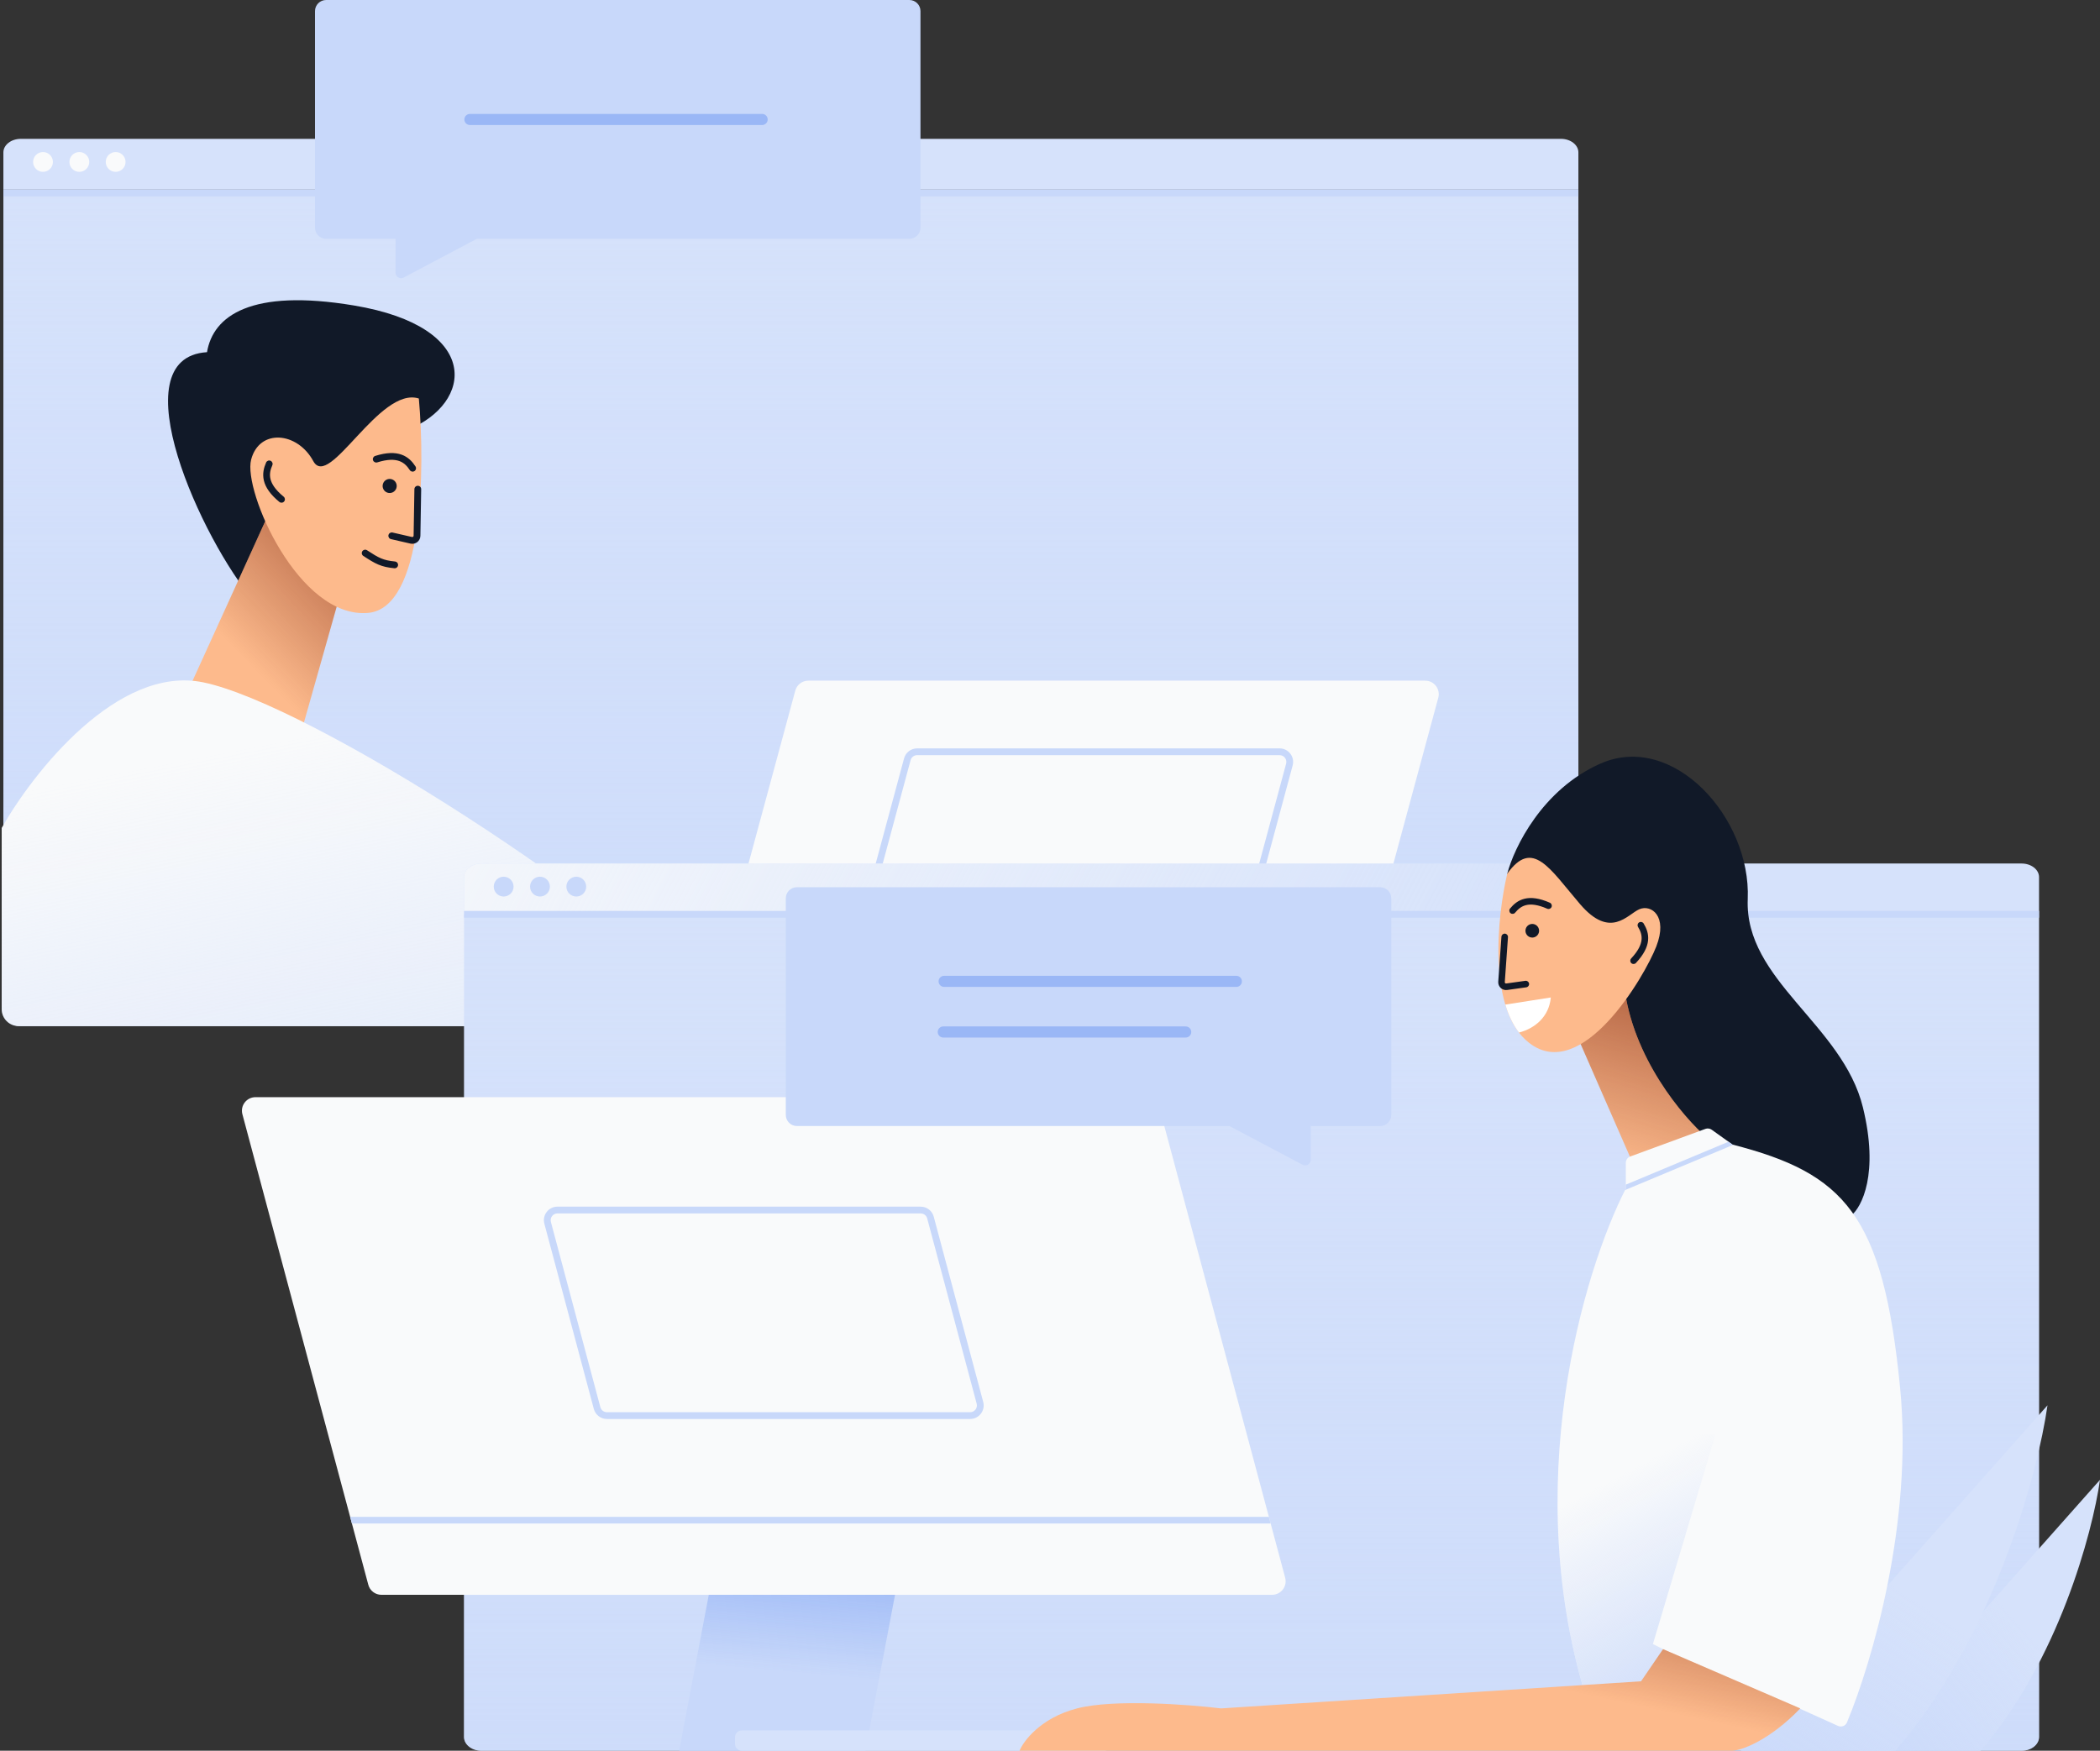 <svg class="w-auto max-w-[16rem] h-40 text-gray-800 dark:text-white" aria-hidden="true" width="620" height="517" viewBox="0 0 620 517" fill="none" xmlns="http://www.w3.org/2000/svg">
<rect x="0" y="0" width="620" height="517" fill="#333333" stroke="none"/>
<path d="M1 56H466V298.934C466 301.18 463.693 303 460.848 303H6.152C3.307 303 1 301.18 1 298.934V56Z" fill="#d6e2fb"/>
<path d="M1 56H466V298.934C466 301.18 463.693 303 460.848 303H6.152C3.307 303 1 301.18 1 298.934V56Z" fill="url(#paint0_linear_344_2359)"/>
<path d="M1 45C1 42.791 3.307 41 6.152 41H460.848C463.693 41 466 42.791 466 45V56H1V45Z" fill="#d6e2fb"/>
<path fill-rule="evenodd" clip-rule="evenodd" d="M1 56H466V58H1V56Z" fill="#c8d8fa"/>
<path d="M15.622 47.824C15.622 49.439 14.313 50.748 12.698 50.748C11.083 50.748 9.773 49.439 9.773 47.824C9.773 46.209 11.083 44.899 12.698 44.899C14.313 44.899 15.622 46.209 15.622 47.824Z" fill="#F9FAFB"/>
<path d="M26.345 47.824C26.345 49.439 25.035 50.748 23.421 50.748C21.805 50.748 20.496 49.439 20.496 47.824C20.496 46.209 21.805 44.899 23.421 44.899C25.035 44.899 26.345 46.209 26.345 47.824Z" fill="#F9FAFB"/>
<path d="M37.068 47.824C37.068 49.439 35.758 50.748 34.143 50.748C32.528 50.748 31.219 49.439 31.219 47.824C31.219 46.209 32.528 44.899 34.143 44.899C35.758 44.899 37.068 46.209 37.068 47.824Z" fill="#F9FAFB"/>
<path d="M61.117 103.999C34.807 105.616 59.803 159.867 74.902 177.412C83.622 163.176 104.927 133.147 120.39 126.915C139.719 119.125 142.486 96.551 104.484 90.207C74.083 85.131 62.907 93.281 61.117 103.999Z" fill="#111928"/>
<path d="M53 209.5L79.4 151.531L103.583 164.342L87.999 219.5L53 209.5Z" fill="#FDBA8C"/>
<path d="M53 209.5L79.4 151.531L103.583 164.342L87.999 219.5L53 209.5Z" fill="url(#paint1_linear_344_2359)"/>
<path d="M108.702 180.989C125.092 179.514 125.502 138.169 123.658 117.682C111.993 113.979 97.187 144.848 92.495 136.169C87.802 127.489 76.563 126.49 74.142 135.737C71.721 144.984 88.214 182.833 108.702 180.989Z" fill="#FDBA8C"/>
<path d="M113.078 142.831C112.702 143.917 113.279 145.103 114.365 145.479C115.452 145.854 116.637 145.278 117.013 144.192C117.389 143.105 116.813 141.92 115.726 141.544C114.639 141.168 113.454 141.744 113.078 142.831Z" fill="#111928"/>
<path fill-rule="evenodd" clip-rule="evenodd" d="M117.891 136.149C119.276 136.647 120.202 137.624 120.984 138.821C121.287 139.284 121.907 139.414 122.37 139.111C122.832 138.809 122.962 138.189 122.66 137.726C121.757 136.344 120.527 134.969 118.569 134.265C116.621 133.564 114.118 133.585 110.779 134.634C110.252 134.8 109.958 135.362 110.124 135.89C110.29 136.417 110.852 136.71 111.379 136.544C114.471 135.573 116.496 135.647 117.891 136.149Z" fill="#111928"/>
<path fill-rule="evenodd" clip-rule="evenodd" d="M123.363 143.454C122.811 143.445 122.355 143.885 122.346 144.438L122.113 158.208C122.109 158.454 121.88 158.633 121.64 158.578L115.89 157.257C115.351 157.133 114.814 157.47 114.69 158.009C114.566 158.548 114.903 159.085 115.441 159.208L121.192 160.529C122.672 160.869 124.089 159.76 124.115 158.242L124.347 144.472C124.357 143.919 123.916 143.463 123.363 143.454Z" fill="#111928"/>
<path fill-rule="evenodd" clip-rule="evenodd" d="M112.493 164.882C111.318 164.387 110.14 163.657 108.358 162.493C107.895 162.191 107.275 162.321 106.972 162.784C106.67 163.247 106.8 163.867 107.263 164.169C109.03 165.324 110.351 166.152 111.716 166.727C113.107 167.313 114.504 167.619 116.425 167.808C116.976 167.861 117.465 167.459 117.519 166.909C117.573 166.359 117.171 165.869 116.621 165.815C114.828 165.64 113.642 165.366 112.493 164.882Z" fill="#111928"/>
<path fill-rule="evenodd" clip-rule="evenodd" d="M79.854 141.443C79.513 140.011 79.825 138.701 80.398 137.391C80.62 136.885 80.39 136.295 79.883 136.073C79.377 135.851 78.787 136.082 78.565 136.588C77.902 138.1 77.425 139.882 77.907 141.906C78.386 143.92 79.773 146.003 82.478 148.224C82.906 148.575 83.537 148.513 83.887 148.085C84.238 147.658 84.176 147.027 83.749 146.676C81.244 144.62 80.197 142.885 79.854 141.443Z" fill="#111928"/>
<path d="M5.5 303H216.5C183.5 267 91.5 208 60 201.5C34.8 196.3 9.833 228 0.5 244.5V298C0.5 300.761 2.739 303 5.5 303Z" fill="#F9FAFB"/>
<path d="M5.5 303H216.5C183.5 267 91.5 208 60 201.5C34.8 196.3 9.833 228 0.5 244.5V298C0.5 300.761 2.739 303 5.5 303Z" fill="url(#paint2_linear_344_2359)"/>
<path d="M234.796 203.955C235.268 202.211 236.851 201 238.657 201H420.775C423.409 201 425.324 203.502 424.636 206.045L399.206 300.045C398.734 301.789 397.151 303 395.344 303H213.227C210.593 303 208.678 300.498 209.366 297.955L234.796 203.955Z" fill="#F9FAFB"/>
<path fill-rule="evenodd" clip-rule="evenodd" d="M377.78 223H270.774C269.87 223 269.078 223.607 268.843 224.48L254.29 278.48C253.947 279.75 254.905 281 256.221 281H363.227C364.131 281 364.923 280.393 365.158 279.52L379.711 225.52C380.053 224.25 379.096 223 377.78 223ZM270.774 221C268.966 221 267.382 222.213 266.912 223.959L252.359 277.959C251.674 280.501 253.588 283 256.221 283H363.227C365.035 283 366.618 281.787 367.089 280.041L381.642 226.041C382.327 223.499 380.412 221 377.78 221H270.774Z" fill="#c8d8fa"/>
<path fill-rule="evenodd" clip-rule="evenodd" d="M96.28 0C94.469 0 93 1.468 93 3.28V67.24C93 69.051 94.469 70.52 96.28 70.52H116.78V80.506C116.78 81.742 118.095 82.534 119.187 81.955L140.788 70.52H268.48C270.291 70.52 271.76 69.051 271.76 67.24V3.28C271.76 1.468 270.291 0 268.48 0H96.28Z" fill="#c8d8fa"/>
<path d="M137.102 35.278C137.102 34.372 137.836 33.638 138.742 33.638H225.014C225.919 33.638 226.654 34.372 226.654 35.278C226.654 36.183 225.919 36.918 225.014 36.918H138.742C137.836 36.918 137.102 36.183 137.102 35.278Z" fill="#9ab7f6"/>
<path d="M137 270H602V512.934C602 515.18 599.693 517 596.848 517H142.152C139.307 517 137 515.18 137 512.934V270Z" fill="#d6e2fb"/>
<path d="M137 270H602V512.934C602 515.18 599.693 517 596.848 517H142.152C139.307 517 137 515.18 137 512.934V270Z" fill="url(#paint3_linear_344_2359)"/>
<path d="M137 259C137 256.791 139.307 255 142.152 255H596.848C599.693 255 602 256.791 602 259V270H137V259Z" fill="#d6e2fb"/>
<path d="M137 259C137 256.791 139.307 255 142.152 255H596.848C599.693 255 602 256.791 602 259V270H137V259Z" fill="url(#paint4_linear_344_2359)"/>
<path fill-rule="evenodd" clip-rule="evenodd" d="M137 269H602V271H137V269Z" fill="#c8d8fa"/>
<path d="M151.622 261.824C151.622 263.439 150.313 264.748 148.698 264.748C147.083 264.748 145.773 263.439 145.773 261.824C145.773 260.209 147.083 258.899 148.698 258.899C150.313 258.899 151.622 260.209 151.622 261.824Z" fill="#c8d8fa"/>
<path d="M162.345 261.824C162.345 263.439 161.036 264.748 159.42 264.748C157.805 264.748 156.496 263.439 156.496 261.824C156.496 260.209 157.805 258.899 159.42 258.899C161.036 258.899 162.345 260.209 162.345 261.824Z" fill="#c8d8fa"/>
<path d="M173.067 261.824C173.067 263.439 171.758 264.748 170.143 264.748C168.528 264.748 167.219 263.439 167.219 261.824C167.219 260.209 168.528 258.899 170.143 258.899C171.758 258.899 173.067 260.209 173.067 261.824Z" fill="#c8d8fa"/>
<path d="M620 437L549 517H584.696C607.604 490.647 617.777 452.686 620 437Z" fill="#d6e2fb"/>
<path d="M620 437L549 517H584.696C607.604 490.647 617.777 452.686 620 437Z" fill="url(#paint5_linear_344_2359)"/>
<path d="M604.5 415L514 517H559.5C588.7 483.4 601.667 435 604.5 415Z" fill="#d6e2fb"/>
<path d="M604.5 415L514 517H559.5C588.7 483.4 601.667 435 604.5 415Z" fill="url(#paint6_linear_344_2359)"/>
<path d="M210.193 466.056H265.176L255.499 517H200.516L210.193 466.056Z" fill="#c8d8fa"/>
<path d="M210.193 466.056H265.176L255.499 517H200.516L210.193 466.056Z" fill="url(#paint7_linear_344_2359)"/>
<path d="M328 513C328 511.895 327.105 511 326 511H219C217.895 511 217 511.895 217 513V515C217 516.105 217.895 517 219 517H326C327.105 517 328 516.105 328 515V513Z" fill="#d6e2fb"/>
<path d="M342.262 326.966C341.794 325.217 340.209 324 338.398 324H75.428C72.799 324 70.884 326.494 71.564 329.034L108.736 467.988C109.204 469.738 110.789 470.954 112.6 470.954H375.57C378.2 470.954 380.114 468.461 379.434 465.921L342.262 326.966Z" fill="#F9FAFB"/>
<path fill-rule="evenodd" clip-rule="evenodd" d="M164.577 358.33H271.814C272.72 358.33 273.513 358.939 273.746 359.814L288.352 414.515C288.691 415.784 287.734 417.031 286.42 417.031H179.183C178.277 417.031 177.484 416.422 177.25 415.547L162.645 360.846C162.306 359.576 163.263 358.33 164.577 358.33ZM271.814 356.33C273.626 356.33 275.211 357.548 275.679 359.298L290.284 413.999C290.962 416.538 289.048 419.031 286.42 419.031H179.183C177.371 419.031 175.785 417.813 175.318 416.062L160.713 361.362C160.034 358.822 161.948 356.33 164.577 356.33H271.814Z" fill="#c8d8fa"/>
<path fill-rule="evenodd" clip-rule="evenodd" d="M374.621 447.932H103.369L103.893 449.892H375.145L374.621 447.932Z" fill="#c8d8fa"/>
<path fill-rule="evenodd" clip-rule="evenodd" d="M407.478 262C409.289 262 410.758 263.469 410.758 265.28V329.24C410.758 331.051 409.289 332.52 407.478 332.52H386.978V342.506C386.978 343.742 385.663 344.534 384.571 343.955L362.97 332.52H235.278C233.467 332.52 231.998 331.051 231.998 329.24V265.28C231.998 263.469 233.467 262 235.278 262H407.478Z" fill="#c8d8fa"/>
<path d="M366.656 289.801C366.656 288.895 365.922 288.161 365.016 288.161H278.744C277.838 288.161 277.104 288.895 277.104 289.801C277.104 290.707 277.838 291.441 278.744 291.441H365.016C365.922 291.441 366.656 290.707 366.656 289.801Z" fill="#9ab7f6"/>
<path d="M351.707 304.752C351.707 303.846 350.973 303.112 350.067 303.112H278.489C277.583 303.112 276.849 303.846 276.849 304.752C276.849 305.658 277.583 306.392 278.489 306.392H350.067C350.973 306.392 351.707 305.658 351.707 304.752Z" fill="#9ab7f6"/>
<path d="M472.5 225.5C455.3 233.1 447 250.334 445 258L458 277L493 326C494 330 496.5 343.5 512.5 343.5C528.5 343.5 543 352 546.5 359C549.667 356.5 554.8 346.6 550 327C544 302.5 515 289.5 516 265.5C517 241.5 494 216 472.5 225.5Z" fill="#111928"/>
<path d="M482.5 344.5L465 304.5C468.833 291.167 477.1 269.8 479.5 291C481.9 312.2 496.833 329.834 504 336L482.5 344.5Z" fill="#FDBA8C"/>
<path d="M482.5 344.5L465 304.5C468.833 291.167 477.1 269.8 479.5 291C481.9 312.2 496.833 329.834 504 336L482.5 344.5Z" fill="url(#paint8_linear_344_2359)"/>
<path d="M451.5 308C439.1 298.4 442 270.666 445 258C452.5 247.5 457.5 256.5 466.5 267C475.5 277.5 480.5 270 484 268.5C487.5 267 492.5 270.5 489 279.5C485.5 288.5 467 320 451.5 308Z" fill="#FDBA8C"/>
<path d="M454.186 273.954C454.684 274.948 454.282 276.158 453.288 276.656C452.293 277.154 451.084 276.752 450.586 275.758C450.087 274.764 450.49 273.554 451.484 273.056C452.478 272.558 453.688 272.96 454.186 273.954Z" fill="#111928"/>
<path fill-rule="evenodd" clip-rule="evenodd" d="M450.579 267.28C449.195 267.612 448.201 268.453 447.322 269.521C446.982 269.933 446.372 269.993 445.959 269.653C445.547 269.313 445.487 268.703 445.827 268.29C446.842 267.057 448.17 265.866 450.127 265.397C452.074 264.93 454.478 265.215 457.576 266.578C458.066 266.793 458.288 267.365 458.073 267.854C457.858 268.343 457.286 268.566 456.797 268.35C453.928 267.089 451.973 266.945 450.579 267.28Z" fill="#111928"/>
<path fill-rule="evenodd" clip-rule="evenodd" d="M444.316 275.711C444.849 275.748 445.251 276.211 445.213 276.745L444.271 290.031C444.254 290.268 444.46 290.461 444.696 290.428L450.348 289.642C450.877 289.569 451.366 289.938 451.44 290.468C451.513 290.997 451.144 291.486 450.614 291.56L444.962 292.346C443.508 292.548 442.236 291.359 442.34 289.894L443.282 276.608C443.319 276.075 443.782 275.673 444.316 275.711Z" fill="#111928"/>
<path fill-rule="evenodd" clip-rule="evenodd" d="M448.456 304.919C446.678 302.603 445.366 299.783 444.426 296.661L457.86 294.56C457.344 300.301 453.087 303.731 448.456 304.919Z" fill="white"/>
<path fill-rule="evenodd" clip-rule="evenodd" d="M484.647 277.532C484.792 276.116 484.327 274.899 483.611 273.717C483.334 273.259 483.48 272.664 483.938 272.387C484.395 272.11 484.99 272.257 485.267 272.714C486.094 274.08 486.778 275.728 486.573 277.73C486.369 279.721 485.303 281.895 482.991 284.367C482.626 284.758 482.013 284.778 481.623 284.413C481.232 284.048 481.212 283.435 481.577 283.045C483.718 280.755 484.501 278.958 484.647 277.532Z" fill="#111928"/>
<path d="M542.657 509.668L528.999 503.5H468.999C448.199 439.1 467.666 375 479.999 351V343.396C479.999 342.557 480.523 341.808 481.31 341.519L503.507 333.364C504.128 333.136 504.821 333.23 505.36 333.614L511.499 338C544.499 346.5 555.999 358.5 560.999 410C564.856 449.728 552.596 491.1 545.29 508.649C544.862 509.677 543.671 510.126 542.657 509.668Z" fill="#F9FAFB"/>
<path fill-rule="evenodd" clip-rule="evenodd" d="M491 503.5H468.999C460.024 475.712 458.546 447.979 460.757 423.5H506.5L488 485.5L491 487V503.5Z" fill="url(#paint9_linear_344_2359)"/>
<path fill-rule="evenodd" clip-rule="evenodd" d="M510.323 337.159L511.5 338C511.583 338.021 511.667 338.043 511.75 338.064L479.783 351.424C479.856 351.281 479.928 351.14 480 351V349.832L510.323 337.159Z" fill="#c8d8fa"/>
<path d="M484.5 496.5L491 487L531.5 504.5C522.7 513.7 514.5 516.833 511.5 517H301C302.167 514.167 307.2 507.3 318 504.5C328.8 501.7 350.833 503.333 360.5 504.5L484.5 496.5Z" fill="#FDBA8C"/>
<path d="M484.5 496.5L491 487L531.5 504.5C522.7 513.7 514.5 516.833 511.5 517H301C302.167 514.167 307.2 507.3 318 504.5C328.8 501.7 350.833 503.333 360.5 504.5L484.5 496.5Z" fill="url(#paint10_linear_344_2359)"/>
<defs>
<linearGradient id="paint0_linear_344_2359" x1="233.5" y1="489.012" x2="233.5" y2="43.294" gradientUnits="userSpaceOnUse">
<stop stop-color="#c8d8fa"/>
<stop offset="1" stop-color="#c8d8fa" stop-opacity="0"/>
</linearGradient>
<linearGradient id="paint1_linear_344_2359" x1="140.152" y1="145.002" x2="80.979" y2="203.55" gradientUnits="userSpaceOnUse">
<stop stop-color="#7F270F"/>
<stop offset="1" stop-color="#7F270F" stop-opacity="0"/>
</linearGradient>
<linearGradient id="paint2_linear_344_2359" x1="90.5" y1="473" x2="42.762" y2="226.546" gradientUnits="userSpaceOnUse">
<stop stop-color="#c8d8fa"/>
<stop offset="1" stop-color="#c8d8fa" stop-opacity="0"/>
</linearGradient>
<linearGradient id="paint3_linear_344_2359" x1="369.5" y1="703.012" x2="369.5" y2="257.294" gradientUnits="userSpaceOnUse">
<stop stop-color="#c8d8fa"/>
<stop offset="1" stop-color="#c8d8fa" stop-opacity="0"/>
</linearGradient>
<linearGradient id="paint4_linear_344_2359" x1="94" y1="211.5" x2="400" y2="369.5" gradientUnits="userSpaceOnUse">
<stop stop-color="#F9FAFB"/>
<stop offset="1" stop-color="#F9FAFB" stop-opacity="0"/>
</linearGradient>
<linearGradient id="paint5_linear_344_2359" x1="539.5" y1="530" x2="596.614" y2="480.1" gradientUnits="userSpaceOnUse">
<stop stop-color="#c8d8fa"/>
<stop offset="1" stop-color="#c8d8fa" stop-opacity="0"/>
</linearGradient>
<linearGradient id="paint6_linear_344_2359" x1="441.5" y1="499" x2="492.461" y2="423.43" gradientUnits="userSpaceOnUse">
<stop stop-color="#c8d8fa"/>
<stop offset="1" stop-color="#c8d8fa" stop-opacity="0"/>
</linearGradient>
<linearGradient id="paint7_linear_344_2359" x1="209.998" y1="367" x2="199.074" y2="490.816" gradientUnits="userSpaceOnUse">
<stop stop-color="#2563eb"/>
<stop offset="1" stop-color="#2563eb" stop-opacity="0"/>
</linearGradient>
<linearGradient id="paint8_linear_344_2359" x1="515.5" y1="260.5" x2="489.038" y2="348.61" gradientUnits="userSpaceOnUse">
<stop stop-color="#7F270F"/>
<stop offset="1" stop-color="#7F270F" stop-opacity="0"/>
</linearGradient>
<linearGradient id="paint9_linear_344_2359" x1="462.321" y1="535" x2="424.675" y2="464.005" gradientUnits="userSpaceOnUse">
<stop stop-color="#c8d8fa"/>
<stop offset="1" stop-color="#c8d8fa" stop-opacity="0"/>
</linearGradient>
<linearGradient id="paint10_linear_344_2359" x1="825.5" y1="502" x2="809.922" y2="574.178" gradientUnits="userSpaceOnUse">
<stop stop-color="#7F270F"/>
<stop offset="1" stop-color="#7F270F" stop-opacity="0"/>
</linearGradient>
</defs>
</svg>